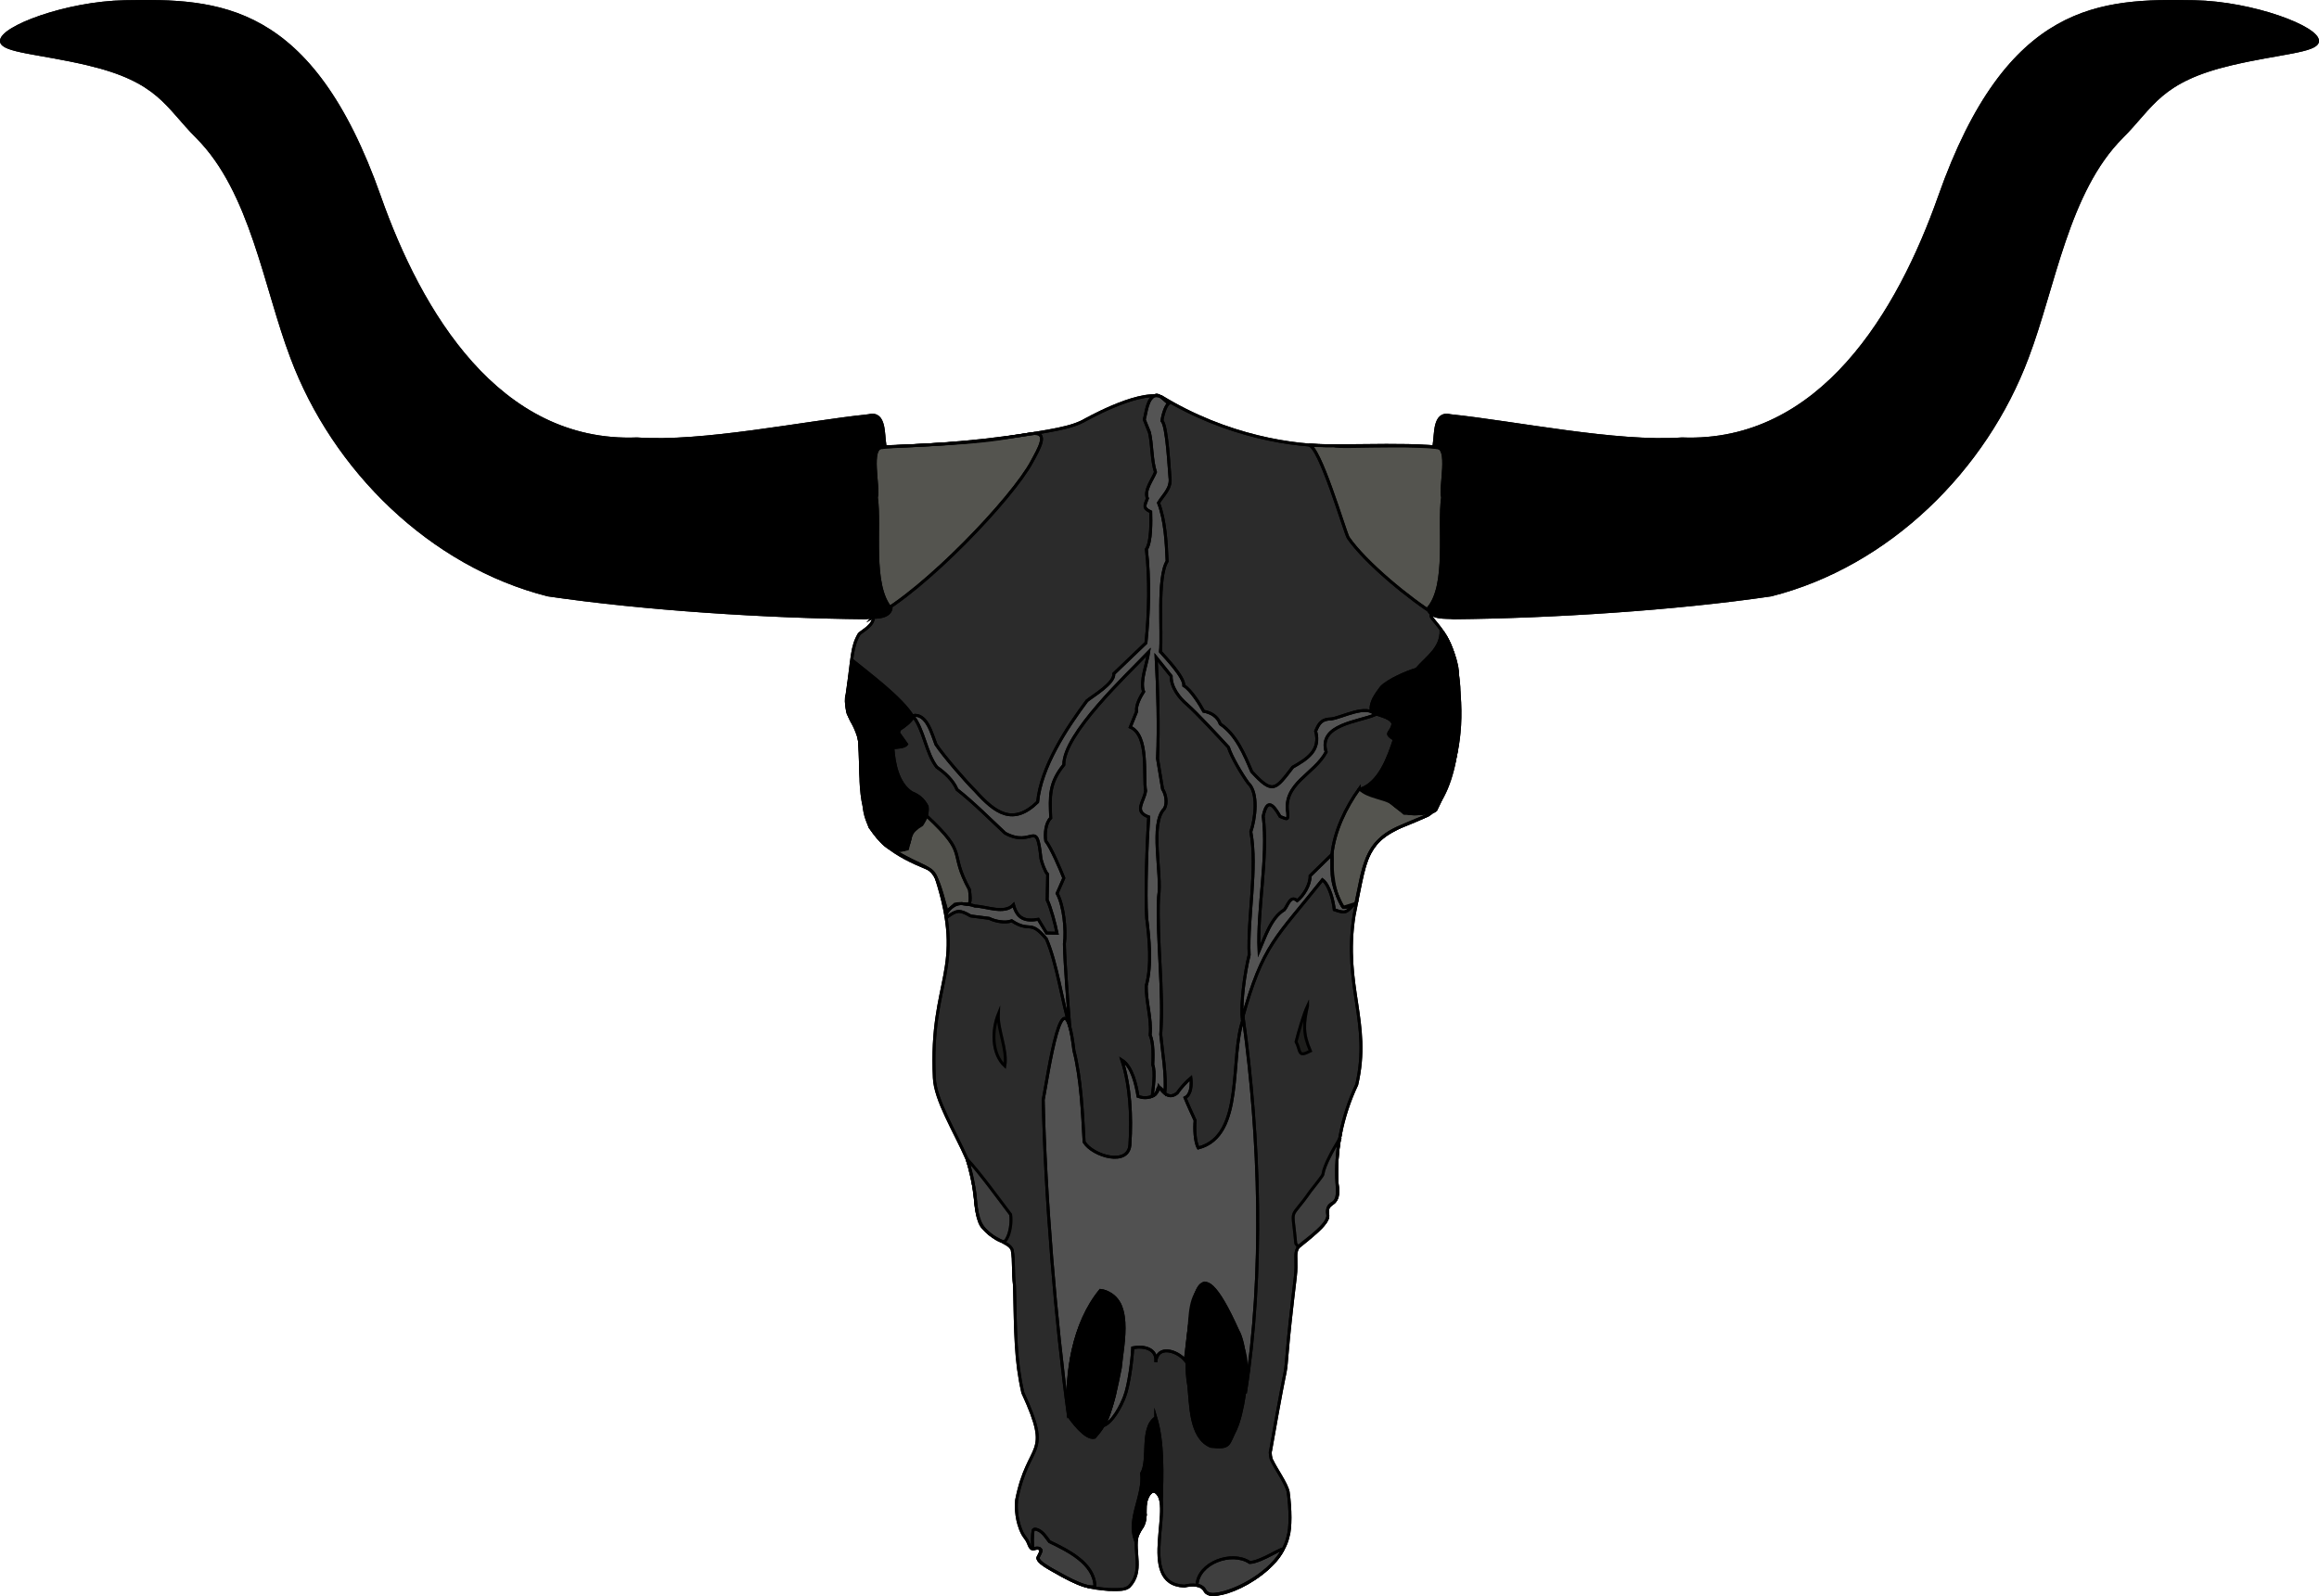 <?xml version="1.0" encoding="UTF-8"?>
<svg id="Calque_1" data-name="Calque 1" xmlns="http://www.w3.org/2000/svg" viewBox="0 0 802.03 552.11">
  <defs>
    <style>
      .cls-1 {
        fill: #54544f;
      }

      .cls-1, .cls-2, .cls-3, .cls-4, .cls-5, .cls-6, .cls-7, .cls-8, .cls-9 {
        stroke-miterlimit: 10;
      }

      .cls-1, .cls-2, .cls-3, .cls-5, .cls-6, .cls-8, .cls-9 {
        stroke: #000;
      }

      .cls-2 {
        fill: none;
      }

      .cls-4, .cls-6 {
        fill: #3f3f3f;
      }

      .cls-4, .cls-7 {
        stroke: #1d1d1b;
      }

      .cls-5 {
        fill: #545454;
      }

      .cls-7 {
        fill: #1d1d1b;
      }

      .cls-8 {
        fill: #2b2b2b;
      }

      .cls-9 {
        fill: #515151;
      }
    </style>
  </defs>
  <g>
    <path d="m287.73,156.27c16.31-2.32,44.07-1.89,61.15-4.97,14.53-2.28,21.9-3.23,26.72-6.17-1.58.97,17.42-10.16,25.98-7.94,22.67,13.9,46.25,17.37,59.93,17.01.3,1.11,40.22-1.8,43.29,2.81-.55,6.7-2.92,35.76-1,41.9,0,0,.97,4.8-.47,10.39-.48,1.85-1,2.91-1.98,3.52-2.43,1.5-5.88-.89-6.41-.04-.44.7,1.81,2.42,4.38,6.37,2.07,3.16,5.09,10.61,4.7,14.36,1.62,14.74.81,39.35-10.23,48.54-22.18,8.53-20.53,10.5-25.48,34.63-3.84,24.49,5.93,37.02.93,58.54-5.3,11.13-7.62,23.94-6.79,34.2,1.59,8.93-4.39,5.51-3.21,10.99.06,4.25-10.48,9.94-10.5,11.5-.84,1.66-.47,2.57-.52,6.49-.03,2.3-.17,2.69-1.13,11.03-2.7,23.42-1.78,21.57-3.01,27.12,0,0-.94,4.28-4.66,25.4-.27.36.09,2.91.46,3.26,1.34,2.9,5.06,8.03,5.64,10.91.83,5.99.87,12.55-.05,15.47-2.92,13.22-25.08,23.29-28.59,18.94-1.17-2.61-4.88-2.43-7.25-1.83-17.33-.66-2.2-30.65-10.79-32.98-4.2,2.1-1.96,7.8-3.21,11.25-.77,2.18-1.58,1.98-2.29,4.25-1.46,5.68,2.29,12.29-2.82,17.63-1.41,1.13-3.29,1.1-7.04,1.03-7-.66-9.51-.88-19.76-6.89-.72-.39-5.11-2.76-4.73-4.12.07-.24.3-.49.68-1.42.4-.96.34-1.18.29-1.29-.83-1.12-2.12-.26-2.85-.32-.74-.13-1.12-1.2-1.27-1.59-.96-2.54-1.71-2.22-2.89-5.26-1.71-4.41-1.49-8.6-1.36-10.04,4.1-20.82,12.56-14.57,2.16-37.15-2.59-11.34-2.49-20.44-2.9-37.25-.59-4.12-.06-8.21-.8-12.24-.82-1.72-2.44-2.13-4.87-3.61-10.63-5.34-5.55-13.2-10.76-27.78-4.13-9.48-10.98-20.36-11.28-28.05-1.65-34.53,11.1-36.89.59-69.43-.91-2.23-2.42-2.92-3.58-3.32-9.48-3.88-20.14-9.67-21.3-21.1-2.61-11.68.67-23.29-3.98-29.08-1.33-1.99-2.83-6.88-1.89-9.79,1.91-13,1.52-16.32,4.18-20.85,1.48-1.31,5.43-3.22,4.85-6.32-.38-1.19-1.8-1.91-2.28-2.11-4.23-1.82-5.72-13.79-6.42-30.39-.74-17.36-4.69-12.1-4.66-13.26.78-7.38,4.24-8.12-.91-10.91Z"/>
    <path d="m302.25,213.37c17.47-9.05,48-41.19,54.64-53.65,2.26-4.24,6.31-10.7-.23-9.65-44.37,7.14-66.41,1.7-67.88,9.3-1.24,6.39,2.76,50.96,13.48,53.99Z"/>
    <path d="m496.66,212.83c-8.87-5.4-24.56-18.27-30.42-26.87-1.38-2.78-9.84-31.75-13.6-32.02,13.61.97,40.21-1.33,53.2,2.11-2.49,7.13,5.43,61.2-9.18,56.78Z"/>
    <path d="m306.07,154.06c-.7-3.93.14-11.79-5.82-10.24-22.37,2.34-57.35,9.63-79.93,8.01-48.08,1.89-75.05-44.01-89.09-83.83C107.55.81,75.26,0,43.24.58,22.76.95.14,9.64.5,14.27c.27,3.47,13.39,3.96,29.76,7.82,24.82,5.84,27.19,14.55,37.97,25.33,18.78,18.79,23.39,51.8,32.65,76.16,14.51,38.87,48.01,71.94,88.63,82.23,33.18,4.88,76.14,7.61,109.72,7.91,2.53-.31,8.13.47,8.94-3.19-7.04-7.96-3.6-28.3-5.07-38.47,1.05-3.16-2.73-17.87,2.28-17.24.42.05.77-.35.69-.76Z"/>
    <path d="m495.96,154.06c.7-3.93-.14-11.79,5.82-10.24,22.37,2.34,57.35,9.63,79.93,8.01,48.08,1.89,75.05-44.01,89.09-83.83C694.48.81,726.78,0,758.79.58c20.49.37,43.1,9.06,42.74,13.69-.27,3.47-13.39,3.96-29.76,7.82-24.82,5.84-27.19,14.55-37.97,25.33-18.78,18.79-23.39,51.8-32.65,76.16-14.51,38.87-48.01,71.94-88.63,82.23-33.18,4.88-76.14,7.61-109.72,7.91-2.53-.31-8.13.47-8.94-3.19,7.04-7.96,3.6-28.3,5.07-38.47-1.05-3.16,2.73-17.87-2.28-17.24-.42.05-.77-.35-.69-.76Z"/>
    <path d="m294.83,228.47c5.8,4.76,17.05,13,20.98,19.57-.68,1.5-3.3,3.47-4.68,4.29,0,0-.41,1.16-.41,1.16.68,1.01,2.1,3.02,2.83,4-.74.99-3.66,1.08-4.75,1.16.34,5.35,1.64,12.41,6.5,15.56,2.53,1.04,4.08,2.33,5.37,4.79.28,2.34-.55,4.43-1.82,6.34-4.21,2.48-3.88,3.99-4.98,8.35-6.81,2.02-9.37-3.09-12.99-7.54-3.16-8.36-3.18-20.81-3.58-29.59-.16-2.43-2.81-7.58-3.97-9.7-1.29-3.21,1.07-15.02,1.49-18.39Z"/>
    <path d="m498.41,218.01c.12,6.33-4.81,9.26-8.53,13.52-3.35.96-9.6,3.68-12.09,6.17-1.68,2.28-4.16,5.32-3.48,8.45,2.03,1.49,6.4,1.59,7.46,4.11-.45,3.54-3.47,3.12.48,5.54-2.04,6.14-5.08,14.98-11.85,17.26,2.71,2.69,8.07,2.88,11.22,4.84,0,0,4.03,3.46,4.03,3.46,2.28-.05,9.16.71,10.95-1.17,6.48-13.08,9.27-25.25,8.07-39.89-.13-6.76-1.64-16.95-6.25-22.28Z"/>
    <path d="m380.84,446.61c-9.76,11.28-12.34,28.63-11.32,43.11,1.12,1.66,5.94,8.31,9.03,7.49,3.62-4.05,4.47-6.58,6.21-12.02.2-.63.71-2.47.71-2.53,1.43-9.93,4.62-21.24,1.98-30.89-.59-2.16-4.86-5.69-6.61-5.17Z"/>
    <path d="m416.47,443.96c-5.3,4.37-4.7,10.91-5.37,16.94-.62,4.57-.92,13.83.03,18.34.74,6.56.4,18.07,7.65,21.09,6.84.73,5.8-.49,8.57-5.94,2.55-5.68,4.12-17.29,3.58-23.47-.26-4.58-4.37-13.56-6.54-17.55-2.14-2.64-4.04-8.98-7.91-9.4Z"/>
    <path d="m357.24,535.68c-.22-1.41-.26-4.42.03-6.14.06-.35.39-.59.75-.55,2.32.31,3.64,2.66,4.93,4.32,6.31,3.06,15.56,7.51,15.74,15.5-3.23,1.23-12.48-4.58-15.15-5.95-1.03-.71-4.4-2.36-4.55-3.94-.01-.12.03-.24.09-.35.38-.68,1.38-2.26.78-2.63-.18-.11-.28-.29-.74-.38-.5-.1-1.42.09-1.83.15-.02,0-.04-.01-.05-.04Z"/>
    <path d="m413.99,548.3c.36-7.58,11.95-11.97,18.24-7.78,4.13-.16,12.14-5.89,11.37-4.31-3.51,7.12-15.18,14.28-23.33,15.34-1.73.23-2.98-.16-3.64-1.52-.35-.72-1.09-1.34-2.63-1.73Z"/>
    <path d="m399.73,490.4c-5.37,3.67-2.09,14.55-4.89,19.32.88,7.78-4.94,15.43-2.19,23.1,1-2.69,3.32-5.81,3.47-8.77-1.05-4.31,2.51-12.81,5.56-5.01.23-9.18.66-19.86-1.95-28.65Z"/>
    <path d="m369.53,489.8c-4.4-32.21-8.09-76.77-8.73-109.32,1.6-8.25,7.07-46.84,10.61-17.09,2.49,9.82,2.99,21.68,3.53,31.67,2.91,4.87,15.71,8.68,15.86.57.6-9.23.1-20.09-2.81-28.93,3.66,2.29,4.98,8.8,5.6,12.59,2.98,1.08,6.78.22,7.22-3.37,1.67,2.37,3.59,4.4,6.33,2.21.97-1.48,3.33-4.13,4.72-5.24.28,2.13.2,5.75-2.02,6.85.78,1.98,2.62,5.99,3.49,7.87-.25,2.45-.16,7.36,1.11,9.51,16.29-4.2,10.61-31.67,15.58-44.69,5.68,41.23,7.22,88.2.69,129.54.38-5.64.21-16.76-2.69-21.77-14.57-32.46-15.62-9.7-18.09,10.44-2.8-3.44-9.74-5.58-10.21.58.54-4.73-4.2-5.73-7.97-4.97-.17,4.13-1.3,12.98-2.8,16.85-1.09,2.97-4.08,8.88-7.35,10.13,2.62-3.53,5.01-15.71,5.86-20.04.73-8.32,4.89-24.74-6.88-26.79-9.46,11.48-11.97,28.84-11.04,43.39Z"/>
    <path d="m334.54,401.03c4.59,5,10.92,13.75,14.99,19.11.38,2.54-.11,6.41-1.43,8.55-.88,2.33-5.65-1.33-8.2-4.06-1.98-2.13-2.51-8.4-2.64-11.15-.32-2.97-1.86-9.63-2.73-12.45Z"/>
    <path d="m462.71,394.97c-1.53,2.49-4.75,8.18-5.17,11.23-.05.34-.49.88-.59,1.02-.62.93-3.77,4.9-3.77,4.9-7.39,10.7-6.26,4.38-5.06,17.89.01.14.06.27.15.37.26.31.82.99.82.99,2.45-1.99,10.36-7.97,10.16-10.72-.13-1.74-.4-3.19,1.3-4.27,2.58-1.01,1.96-5.17,1.83-7.29-.26-4.55.07-10.7.89-15.12l-.56,1Z"/>
    <path d="m399.69,136.77c-2.93.84-3.24,5.92-3.94,8.38,0,0,1.8,4.46,1.8,4.46.95,4.07.74,9.72,2.07,13.7-.98,2.56-4,6.31-2.79,9.11-.98,2.49-1.59,3.37,1.15,4.64.08,3.07.27,10.38-1.5,12.97,1.19,10.08.91,22.29-.15,32.38,0,0-11.12,10.66-11.12,10.66.36,3.25-7.29,7.71-9.29,9.35-7.11,9.52-15.89,22.96-17.06,35.03-8.56,8.35-14.75,3.7-21.51-3.81-3.41-3.37-11-12.13-13.66-16.13-1.37-3.44-3.1-10.94-8.06-9.98,3.96,4.85,4.51,12.85,8.36,17.85,2.78,1.9,5.67,4.58,7,7.75,5.63,4.42,11.34,10.16,16.61,15.09,9.71,5.34,10.91-5.7,12.42,8.85.32,1.36,1.34,4.41,2.32,5.42-.05,2.2-.12,6.64-.17,8.84,1.29,2.64,2.84,8.61,3.41,11.51,0,0-3.64-.07-3.64-.07l-2.85-4.74c-4.68.82-7.31-.32-8.57-5.02-3.17,3.35-9.37.53-13.36.43-1.7-.63-5.14-1.13-6.92-.66-.85.93-3.85,2.98-2.86,4.62,3.52-2.68,4.55-2.72,8.33-.53,0,0,6.4.82,6.4.82,1.98,1.03,5.65,1.74,7.79.85,6.56,4.32,6.18-.76,12.01,6.31,3.71,8.67,5.32,21.15,8.07,30.33-.54-6.74-1.75-22.11-1.86-28.65.64-4.73-.19-13.26-2.52-17.48,0,0,2.32-5.29,2.32-5.29-1.18-3.02-4.31-10.37-6.25-12.87-.36-2.31-.11-6.17,1.72-7.9-.33-7.59-.58-12.09,4.52-18.38-.12-10.64,21.66-31.01,29.38-39.08-.51,3.74-3.13,10.15-1.77,13.75-1.1,1.72-2.78,4.74-2.41,6.84,0,0-2.19,5.42-2.19,5.42,6.56,2.91,4.41,16.7,5.29,22.08-.57,3.85-4.25,7.1,1.06,8.99-.58,8.52-1.22,26.56-.69,34.97.9,7.25,1.82,16.22-.14,23.41-.15,5.55,1.91,11.39,1.35,17.06,1.17,2.76,1.05,7.51.9,10.29.97,2.46.15,8.36-.21,10.89,3.08-.95.71-5.62,4.38-1.18.61-5.8-.87-14.33-1.42-20.18,1.1-15.14-1.42-32.38-.75-47.61,1.29-7.88-3.16-25.37,2.03-30.52,1.06-1.91.5-5.02-.65-6.77,0,0-1.74-10.57-1.74-10.57.49-10.76.1-24.32-.48-34.99l5.2,6.47c-.08,3.82,2.76,7.54,5.53,9.86,3.46,3.05,11.08,11.29,14.27,14.77,1.02,3.32,4.72,9.5,6.78,12.31,3.75,3.42,2.47,12.64.97,16.92,2.37,12.73-1.17,29.71-.58,42.64-1.44,5.75-2.93,16.11-2.39,22.06,7.19-25.93,11.78-28,27.74-48.09,2.5,1.88,3.8,7.44,4.09,10.35,4,1.42,4.18.99,6.92-2.03l-3.78,1.18c-3.42-4.6-4.06-12.76-3.93-18.28l-7.56,7.39c.06,3.05-2.15,6.76-4.46,8.62-2.43-2.07-3.29,1.77-4.48,3.16-4.6,2.71-6.72,9.63-8.73,14.26-.68-14.68,3.21-32.01,1.44-46.66,1.33-6.3,3.41-4.13,5.85.12,2.03.68,2.91,1.75,2.63-1.25-1.71-10.21,9.15-13.28,13.29-21.06-2.87-9.57,11.26-10.41,17.03-12.93-3.05-3.67-11.26.86-15.11,1.46-3.42.09-4.33,1.32-5.55,4.25,1.81,6.65-2.92,9.63-7.92,12.46-6.1,7.9-6.9,9.5-14.2,1.54-2.47-5.84-5.34-12.76-10.86-16.47-.93-2.6-3.18-3.96-5.76-4.41-1.26-2.41-4.47-7.47-6.85-8.85.14-3.03-6.28-9.63-8.09-11.73.68-6.22-1.19-25.87,2.31-31.3-.26-6.33-.67-14.28-2.98-20.22,1.8-2.97,4.53-5.01,3.95-8.9-.23-2.22-.97-17.86-2.74-19.43.07-1.29,1.07-5.22,2.33-6.07-.8-.45-3.24-3.28-4.5-2.82Z"/>
    <path d="m345.27,350.78c-2.2,5.48-2.4,13.64,2.25,17.99.97-5.55-2.52-12.48-2.25-17.99Z"/>
    <path d="m452.22,347.96c-1.32,2.8-3.22,9.36-3.97,12.41,1.71,3.26.43,5.56,4.96,3.22-2.61-5.94-2.38-9.49-.99-15.62Z"/>
    <path d="m308.75,293.62c5.77,1.78,5.48-1.71,6.56-6.02,1.71-.99,4.43-3.49,5.18-5.36,14.92,13.92,7.28,11.82,14.81,25.55,1.21,9.85-2.19.82-7.76,7.65-5.19-19.1-3.87-12.15-19.37-21.81l.59-.02Z"/>
    <path d="m470.09,272.88c-4.63,6.42-8.61,14.71-9.42,22.66.46,4.24-1.55,8.47,3.78,18.26.3.55,4.38-.76,4.51-1.37,2.6-11.55,2.79-21.35,15.5-26.46,1.17-.47,16.45-6.44,8.31-4.8-7.24,1.46-8.71-1.45-12.92-4.46-2.07-1.48-7.7-2.36-9.76-3.83Z"/>
  </g>
  <g>
    <path class="cls-8" d="m287.73,156.27c16.31-2.32,44.07-1.89,61.15-4.97,14.53-2.28,21.9-3.23,26.72-6.17-1.58.97,17.42-10.16,25.98-7.94,22.67,13.9,46.25,17.37,59.93,17.01.3,1.11,40.22-1.8,43.29,2.81-.55,6.7-2.92,35.76-1,41.9,0,0,.97,4.8-.47,10.39-.48,1.85-1,2.91-1.98,3.52-2.43,1.5-5.88-.89-6.41-.04-.44.7,1.81,2.42,4.38,6.37,2.07,3.16,5.09,10.61,4.7,14.36,1.62,14.74.81,39.35-10.23,48.54-22.18,8.53-20.53,10.5-25.48,34.63-3.84,24.49,5.93,37.02.93,58.54-5.3,11.13-7.62,23.94-6.79,34.2,1.59,8.93-4.39,5.51-3.21,10.99.06,4.25-10.48,9.94-10.5,11.5-.84,1.66-.47,2.57-.52,6.49-.03,2.3-.17,2.69-1.13,11.03-2.7,23.42-1.78,21.57-3.01,27.12,0,0-.94,4.28-4.66,25.4-.27.36.09,2.91.46,3.26,1.34,2.9,5.06,8.03,5.64,10.91.83,5.99.87,12.55-.05,15.47-2.92,13.22-25.08,23.29-28.59,18.94-1.17-2.61-4.88-2.43-7.25-1.83-17.33-.66-2.2-30.65-10.79-32.98-4.2,2.1-1.96,7.8-3.21,11.25-.77,2.18-1.58,1.98-2.29,4.25-1.46,5.68,2.29,12.29-2.82,17.63-1.41,1.13-3.29,1.1-7.04,1.03-7-.66-9.51-.88-19.76-6.89-.72-.39-5.11-2.76-4.73-4.12.07-.24.3-.49.68-1.42.4-.96.34-1.18.29-1.29-.83-1.12-2.12-.26-2.85-.32-.74-.13-1.12-1.2-1.27-1.59-.96-2.54-1.71-2.22-2.89-5.26-1.71-4.41-1.49-8.6-1.36-10.04,4.1-20.82,12.56-14.57,2.16-37.15-2.59-11.34-2.49-20.44-2.9-37.25-.59-4.12-.06-8.21-.8-12.24-.82-1.72-2.44-2.13-4.87-3.61-10.63-5.34-5.55-13.2-10.76-27.78-4.13-9.48-10.98-20.36-11.28-28.05-1.65-34.53,11.1-36.89.59-69.43-.91-2.23-2.42-2.92-3.58-3.32-9.48-3.88-20.14-9.67-21.3-21.1-2.61-11.68.67-23.29-3.98-29.08-1.33-1.99-2.83-6.88-1.89-9.79,1.91-13,1.52-16.32,4.18-20.85,1.48-1.31,5.43-3.22,4.85-6.32-.38-1.19-1.8-1.91-2.28-2.11-4.23-1.82-5.72-13.79-6.42-30.39-.74-17.36-4.69-12.1-4.66-13.26.78-7.38,4.24-8.12-.91-10.91Z"/>
    <path class="cls-1" d="m302.25,213.37c17.47-9.05,48-41.19,54.64-53.65,2.26-4.24,6.31-10.7-.23-9.65-44.37,7.14-66.41,1.7-67.88,9.3-1.24,6.39,2.76,50.96,13.48,53.99Z"/>
    <path class="cls-1" d="m496.66,212.83c-8.87-5.4-24.56-18.27-30.42-26.87-1.38-2.78-9.84-31.75-13.6-32.02,13.61.97,40.21-1.33,53.2,2.11-2.49,7.13,5.43,61.2-9.18,56.78Z"/>
    <path class="cls-3" d="m306.07,154.06c-.7-3.93.14-11.79-5.82-10.24-22.37,2.34-57.35,9.63-79.93,8.01-48.08,1.89-75.05-44.01-89.09-83.83C107.55.81,75.26,0,43.24.58,22.76.95.14,9.64.5,14.27c.27,3.47,13.39,3.96,29.76,7.82,24.82,5.84,27.19,14.55,37.97,25.33,18.78,18.79,23.39,51.8,32.65,76.16,14.51,38.87,48.01,71.94,88.63,82.23,33.18,4.88,76.14,7.61,109.72,7.91,2.53-.31,8.13.47,8.94-3.19-7.04-7.96-3.6-28.3-5.07-38.47,1.05-3.16-2.73-17.87,2.28-17.24.42.05.77-.35.69-.76Z"/>
    <path class="cls-3" d="m495.96,154.06c.7-3.93-.14-11.79,5.82-10.24,22.37,2.34,57.35,9.63,79.93,8.01,48.08,1.89,75.05-44.01,89.09-83.83C694.48.81,726.78,0,758.79.58c20.49.37,43.1,9.06,42.74,13.69-.27,3.47-13.39,3.96-29.76,7.82-24.82,5.84-27.19,14.55-37.97,25.33-18.78,18.79-23.39,51.8-32.65,76.16-14.51,38.87-48.01,71.94-88.63,82.23-33.18,4.88-76.14,7.61-109.72,7.91-2.53-.31-8.13.47-8.94-3.19,7.04-7.96,3.6-28.3,5.07-38.47-1.05-3.16,2.73-17.87-2.28-17.24-.42.05-.77-.35-.69-.76Z"/>
    <path class="cls-3" d="m294.83,228.47c5.8,4.76,17.05,13,20.98,19.57-.68,1.5-3.3,3.47-4.68,4.29,0,0-.41,1.16-.41,1.16.68,1.01,2.1,3.02,2.83,4-.74.99-3.66,1.08-4.75,1.16.34,5.35,1.64,12.41,6.5,15.56,2.53,1.04,4.08,2.33,5.37,4.79.28,2.34-.55,4.43-1.82,6.34-4.21,2.48-3.88,3.99-4.98,8.35-6.81,2.02-9.37-3.09-12.99-7.54-3.16-8.36-3.18-20.81-3.58-29.59-.16-2.43-2.81-7.58-3.97-9.7-1.29-3.21,1.07-15.02,1.49-18.39Z"/>
    <path class="cls-3" d="m498.41,218.01c.12,6.33-4.81,9.26-8.53,13.52-3.35.96-9.6,3.68-12.09,6.17-1.68,2.28-4.16,5.32-3.48,8.45,2.03,1.49,6.4,1.59,7.46,4.11-.45,3.54-3.47,3.12.48,5.54-2.04,6.14-5.08,14.98-11.85,17.26,2.71,2.69,8.07,2.88,11.22,4.84,0,0,4.03,3.46,4.03,3.46,2.28-.05,9.16.71,10.95-1.17,6.48-13.08,9.27-25.25,8.07-39.89-.13-6.76-1.64-16.95-6.25-22.28Z"/>
    <path class="cls-3" d="m380.84,446.61c-9.76,11.28-12.34,28.63-11.32,43.11,1.12,1.66,5.94,8.31,9.03,7.49,3.62-4.05,4.47-6.58,6.21-12.02.2-.63.71-2.47.71-2.53,1.43-9.93,4.62-21.24,1.98-30.89-.59-2.16-4.86-5.69-6.61-5.17Z"/>
    <path class="cls-3" d="m416.47,443.96c-5.3,4.37-4.7,10.91-5.37,16.94-.62,4.57-.92,13.83.03,18.34.74,6.56.4,18.07,7.65,21.09,6.84.73,5.8-.49,8.57-5.94,2.55-5.68,4.12-17.29,3.58-23.47-.26-4.58-4.37-13.56-6.54-17.55-2.14-2.64-4.04-8.98-7.91-9.4Z"/>
    <path class="cls-6" d="m357.24,535.68c-.22-1.41-.26-4.42.03-6.14.06-.35.39-.59.75-.55,2.32.31,3.64,2.66,4.93,4.32,6.31,3.06,15.56,7.51,15.74,15.5-3.23,1.23-12.48-4.58-15.15-5.95-1.03-.71-4.4-2.36-4.55-3.94-.01-.12.03-.24.09-.35.38-.68,1.38-2.26.78-2.63-.18-.11-.28-.29-.74-.38-.5-.1-1.42.09-1.83.15-.02,0-.04-.01-.05-.04Z"/>
    <path class="cls-6" d="m413.99,548.3c.36-7.58,11.95-11.97,18.24-7.78,4.13-.16,12.14-5.89,11.37-4.31-3.51,7.12-15.18,14.28-23.33,15.34-1.73.23-2.98-.16-3.64-1.52-.35-.72-1.09-1.34-2.63-1.73Z"/>
    <path class="cls-3" d="m399.73,490.4c-5.37,3.67-2.09,14.55-4.89,19.32.88,7.78-4.94,15.43-2.19,23.1,1-2.69,3.32-5.81,3.47-8.77-1.05-4.31,2.51-12.81,5.56-5.01.23-9.18.66-19.86-1.95-28.65Z"/>
    <path class="cls-9" d="m369.53,489.8c-4.4-32.21-8.09-76.77-8.73-109.32,1.6-8.25,7.07-46.84,10.61-17.09,2.49,9.82,2.99,21.68,3.53,31.67,2.91,4.87,15.71,8.68,15.86.57.6-9.23.1-20.09-2.81-28.93,3.66,2.29,4.98,8.8,5.6,12.59,2.98,1.08,6.78.22,7.22-3.37,1.67,2.37,3.59,4.4,6.33,2.21.97-1.48,3.33-4.13,4.72-5.24.28,2.13.2,5.75-2.02,6.85.78,1.98,2.62,5.99,3.49,7.87-.25,2.45-.16,7.36,1.11,9.51,16.29-4.2,10.61-31.67,15.58-44.69,5.68,41.23,7.22,88.2.69,129.54.38-5.64.21-16.76-2.69-21.77-14.57-32.46-15.62-9.7-18.09,10.44-2.8-3.44-9.74-5.58-10.21.58.54-4.73-4.2-5.73-7.97-4.97-.17,4.13-1.3,12.98-2.8,16.85-1.09,2.97-4.08,8.88-7.35,10.13,2.62-3.53,5.01-15.71,5.86-20.04.73-8.32,4.89-24.74-6.88-26.79-9.46,11.48-11.97,28.84-11.04,43.39Z"/>
    <path class="cls-4" d="m334.54,401.03c4.59,5,10.92,13.75,14.99,19.11.38,2.54-.11,6.41-1.43,8.55-.88,2.33-5.65-1.33-8.2-4.06-1.98-2.13-2.51-8.4-2.64-11.15-.32-2.97-1.86-9.63-2.73-12.45Z"/>
    <path class="cls-4" d="m462.71,394.97c-1.53,2.49-4.75,8.18-5.17,11.23-.05.34-.49.88-.59,1.02-.62.93-3.77,4.9-3.77,4.9-7.39,10.7-6.26,4.38-5.06,17.89.01.14.06.27.15.37.26.31.82.99.82.99,2.45-1.99,10.36-7.97,10.16-10.72-.13-1.74-.4-3.19,1.3-4.27,2.58-1.01,1.96-5.17,1.83-7.29-.26-4.55.07-10.7.89-15.12l-.56,1Z"/>
    <path class="cls-5" d="m399.69,136.77c-2.93.84-3.24,5.92-3.94,8.38,0,0,1.8,4.46,1.8,4.46.95,4.07.74,9.72,2.07,13.7-.98,2.56-4,6.31-2.79,9.11-.98,2.49-1.59,3.37,1.15,4.64.08,3.07.27,10.38-1.5,12.97,1.19,10.08.91,22.29-.15,32.38,0,0-11.12,10.66-11.12,10.66.36,3.25-7.29,7.71-9.29,9.35-7.11,9.52-15.89,22.96-17.06,35.03-8.56,8.35-14.75,3.7-21.51-3.81-3.41-3.37-11-12.13-13.66-16.13-1.37-3.44-3.1-10.94-8.06-9.98,3.96,4.85,4.51,12.85,8.36,17.85,2.78,1.9,5.67,4.58,7,7.75,5.63,4.42,11.34,10.16,16.61,15.09,9.71,5.34,10.91-5.7,12.42,8.85.32,1.36,1.34,4.41,2.32,5.42-.05,2.2-.12,6.64-.17,8.84,1.29,2.64,2.84,8.61,3.41,11.51,0,0-3.64-.07-3.64-.07l-2.85-4.74c-4.68.82-7.31-.32-8.57-5.02-3.17,3.35-9.37.53-13.36.43-1.7-.63-5.14-1.13-6.92-.66-.85.93-3.85,2.98-2.86,4.62,3.52-2.68,4.55-2.72,8.33-.53,0,0,6.4.82,6.4.82,1.98,1.03,5.65,1.74,7.79.85,6.56,4.32,6.18-.76,12.01,6.31,3.71,8.67,5.32,21.15,8.07,30.33-.54-6.74-1.75-22.11-1.86-28.65.64-4.73-.19-13.26-2.52-17.48,0,0,2.32-5.29,2.32-5.29-1.18-3.02-4.31-10.37-6.25-12.87-.36-2.31-.11-6.17,1.72-7.9-.33-7.59-.58-12.09,4.52-18.38-.12-10.64,21.66-31.01,29.38-39.08-.51,3.74-3.13,10.15-1.77,13.75-1.1,1.72-2.78,4.74-2.41,6.84,0,0-2.19,5.42-2.19,5.42,6.56,2.91,4.41,16.7,5.29,22.08-.57,3.85-4.25,7.1,1.06,8.99-.58,8.52-1.22,26.56-.69,34.97.9,7.25,1.82,16.22-.14,23.41-.15,5.55,1.91,11.39,1.35,17.06,1.17,2.76,1.05,7.51.9,10.29.97,2.46.15,8.36-.21,10.89,3.08-.95.71-5.62,4.38-1.18.61-5.8-.87-14.33-1.42-20.18,1.1-15.14-1.42-32.38-.75-47.61,1.29-7.88-3.16-25.37,2.03-30.52,1.06-1.91.5-5.02-.65-6.77,0,0-1.74-10.57-1.74-10.57.49-10.76.1-24.32-.48-34.99l5.2,6.47c-.08,3.82,2.76,7.54,5.53,9.86,3.46,3.05,11.08,11.29,14.27,14.77,1.02,3.32,4.72,9.5,6.78,12.31,3.75,3.42,2.47,12.64.97,16.92,2.37,12.73-1.17,29.71-.58,42.64-1.44,5.75-2.93,16.11-2.39,22.06,7.19-25.93,11.78-28,27.74-48.09,2.5,1.88,3.8,7.44,4.09,10.35,4,1.42,4.18.99,6.92-2.03l-3.78,1.18c-3.42-4.6-4.06-12.76-3.93-18.28l-7.56,7.39c.06,3.05-2.15,6.76-4.46,8.62-2.43-2.07-3.29,1.77-4.48,3.16-4.6,2.71-6.72,9.63-8.73,14.26-.68-14.68,3.21-32.01,1.44-46.66,1.33-6.3,3.41-4.13,5.85.12,2.03.68,2.91,1.75,2.63-1.25-1.71-10.21,9.15-13.28,13.29-21.06-2.87-9.57,11.26-10.41,17.03-12.93-3.05-3.67-11.26.86-15.11,1.46-3.42.09-4.33,1.32-5.55,4.25,1.81,6.65-2.92,9.63-7.92,12.46-6.1,7.9-6.9,9.5-14.2,1.54-2.47-5.84-5.34-12.76-10.86-16.47-.93-2.6-3.18-3.96-5.76-4.41-1.26-2.41-4.47-7.47-6.85-8.85.14-3.03-6.28-9.63-8.09-11.73.68-6.22-1.19-25.87,2.31-31.3-.26-6.33-.67-14.28-2.98-20.22,1.8-2.97,4.53-5.01,3.95-8.9-.23-2.22-.97-17.86-2.74-19.43.07-1.29,1.07-5.22,2.33-6.07-.8-.45-3.24-3.28-4.5-2.82Z"/>
    <path class="cls-7" d="m345.27,350.78c-2.2,5.48-2.4,13.64,2.25,17.99.97-5.55-2.52-12.48-2.25-17.99Z"/>
    <path class="cls-7" d="m452.22,347.96c-1.32,2.8-3.22,9.36-3.97,12.41,1.71,3.26.43,5.56,4.96,3.22-2.61-5.94-2.38-9.49-.99-15.62Z"/>
    <path class="cls-1" d="m308.75,293.62c5.77,1.78,5.48-1.71,6.56-6.02,1.71-.99,4.43-3.49,5.18-5.36,14.92,13.92,7.28,11.82,14.81,25.55,1.21,9.85-2.19.82-7.76,7.65-5.19-19.1-3.87-12.15-19.37-21.81l.59-.02Z"/>
    <path class="cls-1" d="m470.09,272.88c-4.63,6.42-8.61,14.71-9.42,22.66.46,4.24-1.55,8.47,3.78,18.26.3.55,4.38-.76,4.51-1.37,2.6-11.55,2.79-21.35,15.5-26.46,1.17-.47,16.45-6.44,8.31-4.8-7.24,1.46-8.71-1.45-12.92-4.46-2.07-1.48-7.7-2.36-9.76-3.83Z"/>
  </g>
  <g>
    <path class="cls-2" d="m287.73,156.27c16.31-2.32,44.07-1.89,61.15-4.97,14.53-2.28,21.9-3.23,26.72-6.17-1.58.97,17.42-10.16,25.98-7.94,22.67,13.9,46.25,17.37,59.93,17.01.3,1.11,40.22-1.8,43.29,2.81-.55,6.7-2.92,35.76-1,41.9,0,0,.97,4.8-.47,10.39-.48,1.85-1,2.91-1.98,3.52-2.43,1.5-5.88-.89-6.41-.04-.44.7,1.81,2.42,4.38,6.37,2.07,3.16,5.09,10.61,4.7,14.36,1.62,14.74.81,39.35-10.23,48.54-22.18,8.53-20.53,10.5-25.48,34.63-3.84,24.49,5.93,37.02.93,58.54-5.3,11.13-7.62,23.94-6.79,34.2,1.59,8.93-4.39,5.51-3.21,10.99.06,4.25-10.48,9.94-10.5,11.5-.84,1.66-.47,2.57-.52,6.49-.03,2.3-.17,2.69-1.13,11.03-2.7,23.42-1.78,21.57-3.01,27.12,0,0-.94,4.28-4.66,25.4-.27.36.09,2.91.46,3.26,1.34,2.9,5.06,8.03,5.64,10.91.83,5.99.87,12.55-.05,15.47-2.92,13.22-25.08,23.29-28.59,18.94-1.17-2.61-4.88-2.43-7.25-1.83-17.33-.66-2.2-30.65-10.79-32.98-4.2,2.1-1.96,7.8-3.21,11.25-.77,2.18-1.58,1.98-2.29,4.25-1.46,5.68,2.29,12.29-2.82,17.63-1.41,1.13-3.29,1.1-7.04,1.03-7-.66-9.51-.88-19.76-6.89-.72-.39-5.11-2.76-4.73-4.12.07-.24.3-.49.68-1.42.4-.96.34-1.18.29-1.29-.83-1.12-2.12-.26-2.85-.32-.74-.13-1.12-1.2-1.27-1.59-.96-2.54-1.71-2.22-2.89-5.26-1.71-4.41-1.49-8.6-1.36-10.04,4.1-20.82,12.56-14.57,2.16-37.15-2.59-11.34-2.49-20.44-2.9-37.25-.59-4.12-.06-8.21-.8-12.24-.82-1.72-2.44-2.13-4.87-3.61-10.63-5.34-5.55-13.2-10.76-27.78-4.13-9.48-10.98-20.36-11.28-28.05-1.65-34.53,11.1-36.89.59-69.43-.91-2.23-2.42-2.92-3.58-3.32-9.48-3.88-20.14-9.67-21.3-21.1-2.61-11.68.67-23.29-3.98-29.08-1.33-1.99-2.83-6.88-1.89-9.79,1.91-13,1.52-16.32,4.18-20.85,1.48-1.31,5.43-3.22,4.85-6.32-.38-1.19-1.8-1.91-2.28-2.11-4.23-1.82-5.72-13.79-6.42-30.39-.74-17.36-4.69-12.1-4.66-13.26.78-7.38,4.24-8.12-.91-10.91Z"/>
    <path class="cls-2" d="m302.25,213.37c17.47-9.05,48-41.19,54.64-53.65,2.26-4.24,6.31-10.7-.23-9.65-44.37,7.14-66.41,1.7-67.88,9.3-1.24,6.39,2.76,50.96,13.48,53.99Z"/>
    <path class="cls-2" d="m496.66,212.83c-8.87-5.4-24.56-18.27-30.42-26.87-1.38-2.78-9.84-31.75-13.6-32.02,13.61.97,40.21-1.33,53.2,2.11-2.49,7.13,5.43,61.2-9.18,56.78Z"/>
    <path class="cls-2" d="m306.07,154.06c-.7-3.93.14-11.79-5.82-10.24-22.37,2.34-57.35,9.63-79.93,8.01-48.08,1.89-75.05-44.01-89.09-83.83C107.55.81,75.26,0,43.24.58,22.76.95.14,9.64.5,14.27c.27,3.47,13.39,3.96,29.76,7.82,24.82,5.84,27.19,14.55,37.97,25.33,18.78,18.79,23.39,51.8,32.65,76.16,14.51,38.87,48.01,71.94,88.63,82.23,33.18,4.88,76.14,7.61,109.72,7.91,2.53-.31,8.13.47,8.94-3.19-7.04-7.96-3.6-28.3-5.07-38.47,1.05-3.16-2.73-17.87,2.28-17.24.42.05.77-.35.69-.76Z"/>
    <path class="cls-2" d="m495.96,154.06c.7-3.93-.14-11.79,5.82-10.24,22.37,2.34,57.35,9.63,79.93,8.01,48.08,1.89,75.05-44.01,89.09-83.83C694.48.81,726.78,0,758.79.58c20.49.37,43.1,9.06,42.74,13.69-.27,3.47-13.39,3.96-29.76,7.82-24.82,5.84-27.19,14.55-37.97,25.33-18.78,18.79-23.39,51.8-32.65,76.16-14.51,38.87-48.01,71.94-88.63,82.23-33.18,4.88-76.14,7.61-109.72,7.91-2.53-.31-8.13.47-8.94-3.19,7.04-7.96,3.6-28.3,5.07-38.47-1.05-3.16,2.73-17.87-2.28-17.24-.42.05-.77-.35-.69-.76Z"/>
    <path class="cls-2" d="m294.83,228.47c5.8,4.76,17.05,13,20.98,19.57-.68,1.5-3.3,3.47-4.68,4.29,0,0-.41,1.16-.41,1.16.68,1.01,2.1,3.02,2.83,4-.74.99-3.66,1.08-4.75,1.16.34,5.35,1.64,12.41,6.5,15.56,2.53,1.04,4.08,2.33,5.37,4.79.28,2.34-.55,4.43-1.82,6.34-4.21,2.48-3.88,3.99-4.98,8.35-6.81,2.02-9.37-3.09-12.99-7.54-3.16-8.36-3.18-20.81-3.58-29.59-.16-2.43-2.81-7.58-3.97-9.7-1.29-3.21,1.07-15.02,1.49-18.39Z"/>
    <path class="cls-2" d="m498.41,218.01c.12,6.33-4.81,9.26-8.53,13.52-3.35.96-9.6,3.68-12.09,6.17-1.68,2.28-4.16,5.32-3.48,8.45,2.03,1.49,6.4,1.59,7.46,4.11-.45,3.54-3.47,3.12.48,5.54-2.04,6.14-5.08,14.98-11.85,17.26,2.71,2.69,8.07,2.88,11.22,4.84,0,0,4.03,3.46,4.03,3.46,2.28-.05,9.16.71,10.95-1.17,6.48-13.08,9.27-25.25,8.07-39.89-.13-6.76-1.64-16.95-6.25-22.28Z"/>
    <path class="cls-2" d="m380.84,446.61c-9.76,11.28-12.34,28.63-11.32,43.11,1.12,1.66,5.94,8.31,9.03,7.49,3.62-4.05,4.47-6.58,6.21-12.02.2-.63.71-2.47.71-2.53,1.43-9.93,4.62-21.24,1.98-30.89-.59-2.16-4.86-5.69-6.61-5.17Z"/>
    <path class="cls-2" d="m416.47,443.96c-5.3,4.37-4.7,10.91-5.37,16.94-.62,4.57-.92,13.83.03,18.34.74,6.56.4,18.07,7.65,21.09,6.84.73,5.8-.49,8.57-5.94,2.55-5.68,4.12-17.29,3.58-23.47-.26-4.58-4.37-13.56-6.54-17.55-2.14-2.64-4.04-8.98-7.91-9.4Z"/>
    <path class="cls-2" d="m357.24,535.68c-.22-1.41-.26-4.42.03-6.14.06-.35.39-.59.75-.55,2.32.31,3.64,2.66,4.93,4.32,6.31,3.06,15.56,7.51,15.74,15.5-3.23,1.23-12.48-4.58-15.15-5.95-1.03-.71-4.4-2.36-4.55-3.94-.01-.12.03-.24.09-.35.38-.68,1.38-2.26.78-2.63-.18-.11-.28-.29-.74-.38-.5-.1-1.42.09-1.83.15-.02,0-.04-.01-.05-.04Z"/>
    <path class="cls-2" d="m413.99,548.3c.36-7.58,11.95-11.97,18.24-7.78,4.13-.16,12.14-5.89,11.37-4.31-3.51,7.12-15.18,14.28-23.33,15.34-1.73.23-2.98-.16-3.64-1.52-.35-.72-1.09-1.34-2.63-1.73Z"/>
    <path class="cls-2" d="m399.73,490.4c-5.37,3.67-2.09,14.55-4.89,19.32.88,7.78-4.94,15.43-2.19,23.1,1-2.69,3.32-5.81,3.47-8.77-1.05-4.31,2.51-12.81,5.56-5.01.23-9.18.66-19.86-1.95-28.65Z"/>
    <path class="cls-2" d="m369.53,489.8c-4.4-32.21-8.09-76.77-8.73-109.32,1.6-8.25,7.07-46.84,10.61-17.09,2.49,9.82,2.99,21.68,3.53,31.67,2.91,4.87,15.71,8.68,15.86.57.6-9.23.1-20.09-2.81-28.93,3.66,2.29,4.98,8.8,5.6,12.59,2.98,1.08,6.78.22,7.22-3.37,1.67,2.37,3.59,4.4,6.33,2.21.97-1.48,3.33-4.13,4.72-5.24.28,2.13.2,5.75-2.02,6.85.78,1.98,2.62,5.99,3.49,7.87-.25,2.45-.16,7.36,1.11,9.51,16.29-4.2,10.61-31.67,15.58-44.69,5.68,41.23,7.22,88.2.69,129.54.38-5.64.21-16.76-2.69-21.77-14.57-32.46-15.62-9.7-18.09,10.44-2.8-3.44-9.74-5.58-10.21.58.54-4.73-4.2-5.73-7.97-4.97-.17,4.13-1.3,12.98-2.8,16.85-1.09,2.97-4.08,8.88-7.35,10.13,2.62-3.53,5.01-15.71,5.86-20.04.73-8.32,4.89-24.74-6.88-26.79-9.46,11.48-11.97,28.84-11.04,43.39Z"/>
    <path class="cls-2" d="m334.54,401.03c4.59,5,10.92,13.75,14.99,19.11.38,2.54-.11,6.41-1.43,8.55-.88,2.33-5.65-1.33-8.2-4.06-1.98-2.13-2.51-8.4-2.64-11.15-.32-2.97-1.86-9.63-2.73-12.45Z"/>
    <path class="cls-2" d="m462.71,394.97c-1.53,2.49-4.75,8.18-5.17,11.23-.05.34-.49.88-.59,1.02-.62.93-3.77,4.9-3.77,4.9-7.39,10.7-6.26,4.38-5.06,17.89.01.14.06.27.15.37.26.31.82.99.82.99,2.45-1.99,10.36-7.97,10.16-10.72-.13-1.74-.4-3.19,1.3-4.27,2.58-1.01,1.96-5.17,1.83-7.29-.26-4.55.07-10.7.89-15.12l-.56,1Z"/>
    <path class="cls-2" d="m399.69,136.77c-2.93.84-3.24,5.92-3.94,8.38,0,0,1.8,4.46,1.8,4.46.95,4.07.74,9.72,2.07,13.7-.98,2.56-4,6.31-2.79,9.11-.98,2.49-1.59,3.37,1.15,4.64.08,3.07.27,10.38-1.5,12.97,1.19,10.08.91,22.29-.15,32.38,0,0-11.12,10.66-11.12,10.66.36,3.25-7.29,7.71-9.29,9.35-7.11,9.52-15.89,22.96-17.06,35.03-8.56,8.35-14.75,3.7-21.51-3.81-3.41-3.37-11-12.13-13.66-16.13-1.37-3.44-3.1-10.94-8.06-9.98,3.96,4.85,4.51,12.85,8.36,17.85,2.78,1.9,5.67,4.58,7,7.75,5.63,4.42,11.34,10.16,16.61,15.09,9.71,5.34,10.91-5.7,12.42,8.85.32,1.36,1.34,4.41,2.32,5.42-.05,2.2-.12,6.64-.17,8.84,1.29,2.64,2.84,8.61,3.41,11.51,0,0-3.64-.07-3.64-.07l-2.85-4.74c-4.68.82-7.31-.32-8.57-5.02-3.17,3.35-9.37.53-13.36.43-1.7-.63-5.14-1.13-6.92-.66-.85.93-3.85,2.98-2.86,4.62,3.52-2.68,4.55-2.72,8.33-.53,0,0,6.4.82,6.4.82,1.98,1.03,5.65,1.74,7.79.85,6.56,4.32,6.18-.76,12.01,6.31,3.71,8.67,5.32,21.15,8.07,30.33-.54-6.74-1.75-22.11-1.86-28.65.64-4.73-.19-13.26-2.52-17.48,0,0,2.32-5.29,2.32-5.29-1.18-3.02-4.31-10.37-6.25-12.87-.36-2.31-.11-6.17,1.72-7.9-.33-7.59-.58-12.09,4.52-18.38-.12-10.64,21.66-31.01,29.38-39.08-.51,3.74-3.13,10.15-1.77,13.75-1.1,1.72-2.78,4.74-2.41,6.84,0,0-2.19,5.42-2.19,5.42,6.56,2.91,4.41,16.7,5.29,22.08-.57,3.85-4.25,7.1,1.06,8.99-.58,8.52-1.22,26.56-.69,34.97.9,7.25,1.82,16.22-.14,23.41-.15,5.55,1.91,11.39,1.35,17.06,1.17,2.76,1.05,7.51.9,10.29.97,2.46.15,8.36-.21,10.89,3.08-.95.71-5.62,4.38-1.18.61-5.8-.87-14.33-1.42-20.18,1.1-15.14-1.42-32.38-.75-47.61,1.29-7.88-3.16-25.37,2.03-30.52,1.06-1.91.5-5.02-.65-6.77,0,0-1.74-10.57-1.74-10.57.49-10.76.1-24.32-.48-34.99l5.2,6.47c-.08,3.82,2.76,7.54,5.53,9.86,3.46,3.05,11.08,11.29,14.27,14.77,1.02,3.32,4.72,9.5,6.78,12.31,3.75,3.42,2.47,12.64.97,16.92,2.37,12.73-1.17,29.71-.58,42.64-1.44,5.75-2.93,16.11-2.39,22.06,7.19-25.93,11.78-28,27.74-48.09,2.5,1.88,3.8,7.44,4.09,10.35,4,1.42,4.18.99,6.92-2.03l-3.78,1.18c-3.42-4.6-4.06-12.76-3.93-18.28l-7.56,7.39c.06,3.05-2.15,6.76-4.46,8.62-2.43-2.07-3.29,1.77-4.48,3.16-4.6,2.71-6.72,9.63-8.73,14.26-.68-14.68,3.21-32.01,1.44-46.66,1.33-6.3,3.41-4.13,5.85.12,2.03.68,2.91,1.75,2.63-1.25-1.71-10.21,9.15-13.28,13.29-21.06-2.87-9.57,11.26-10.41,17.03-12.93-3.05-3.67-11.26.86-15.11,1.46-3.42.09-4.33,1.32-5.55,4.25,1.81,6.65-2.92,9.63-7.92,12.46-6.1,7.9-6.9,9.5-14.2,1.54-2.47-5.84-5.34-12.76-10.86-16.47-.93-2.6-3.18-3.96-5.76-4.41-1.26-2.41-4.47-7.47-6.85-8.85.14-3.03-6.28-9.63-8.09-11.73.68-6.22-1.19-25.87,2.31-31.3-.26-6.33-.67-14.28-2.98-20.22,1.8-2.97,4.53-5.01,3.95-8.9-.23-2.22-.97-17.86-2.74-19.43.07-1.29,1.07-5.22,2.33-6.07-.8-.45-3.24-3.28-4.5-2.82Z"/>
    <path class="cls-2" d="m345.27,350.78c-2.2,5.48-2.4,13.64,2.25,17.99.97-5.55-2.52-12.48-2.25-17.99Z"/>
    <path class="cls-2" d="m452.22,347.96c-1.32,2.8-3.22,9.36-3.97,12.41,1.71,3.26.43,5.56,4.96,3.22-2.61-5.94-2.38-9.49-.99-15.62Z"/>
    <path class="cls-2" d="m308.75,293.62c5.77,1.78,5.48-1.71,6.56-6.02,1.71-.99,4.43-3.49,5.18-5.36,14.92,13.92,7.28,11.82,14.81,25.55,1.21,9.85-2.19.82-7.76,7.65-5.19-19.1-3.87-12.15-19.37-21.81l.59-.02Z"/>
    <path class="cls-2" d="m470.09,272.88c-4.63,6.42-8.61,14.71-9.42,22.66.46,4.24-1.55,8.47,3.78,18.26.3.55,4.38-.76,4.51-1.37,2.6-11.55,2.79-21.35,15.5-26.46,1.17-.47,16.45-6.44,8.31-4.8-7.24,1.46-8.71-1.45-12.92-4.46-2.07-1.48-7.7-2.36-9.76-3.83Z"/>
  </g>
</svg>